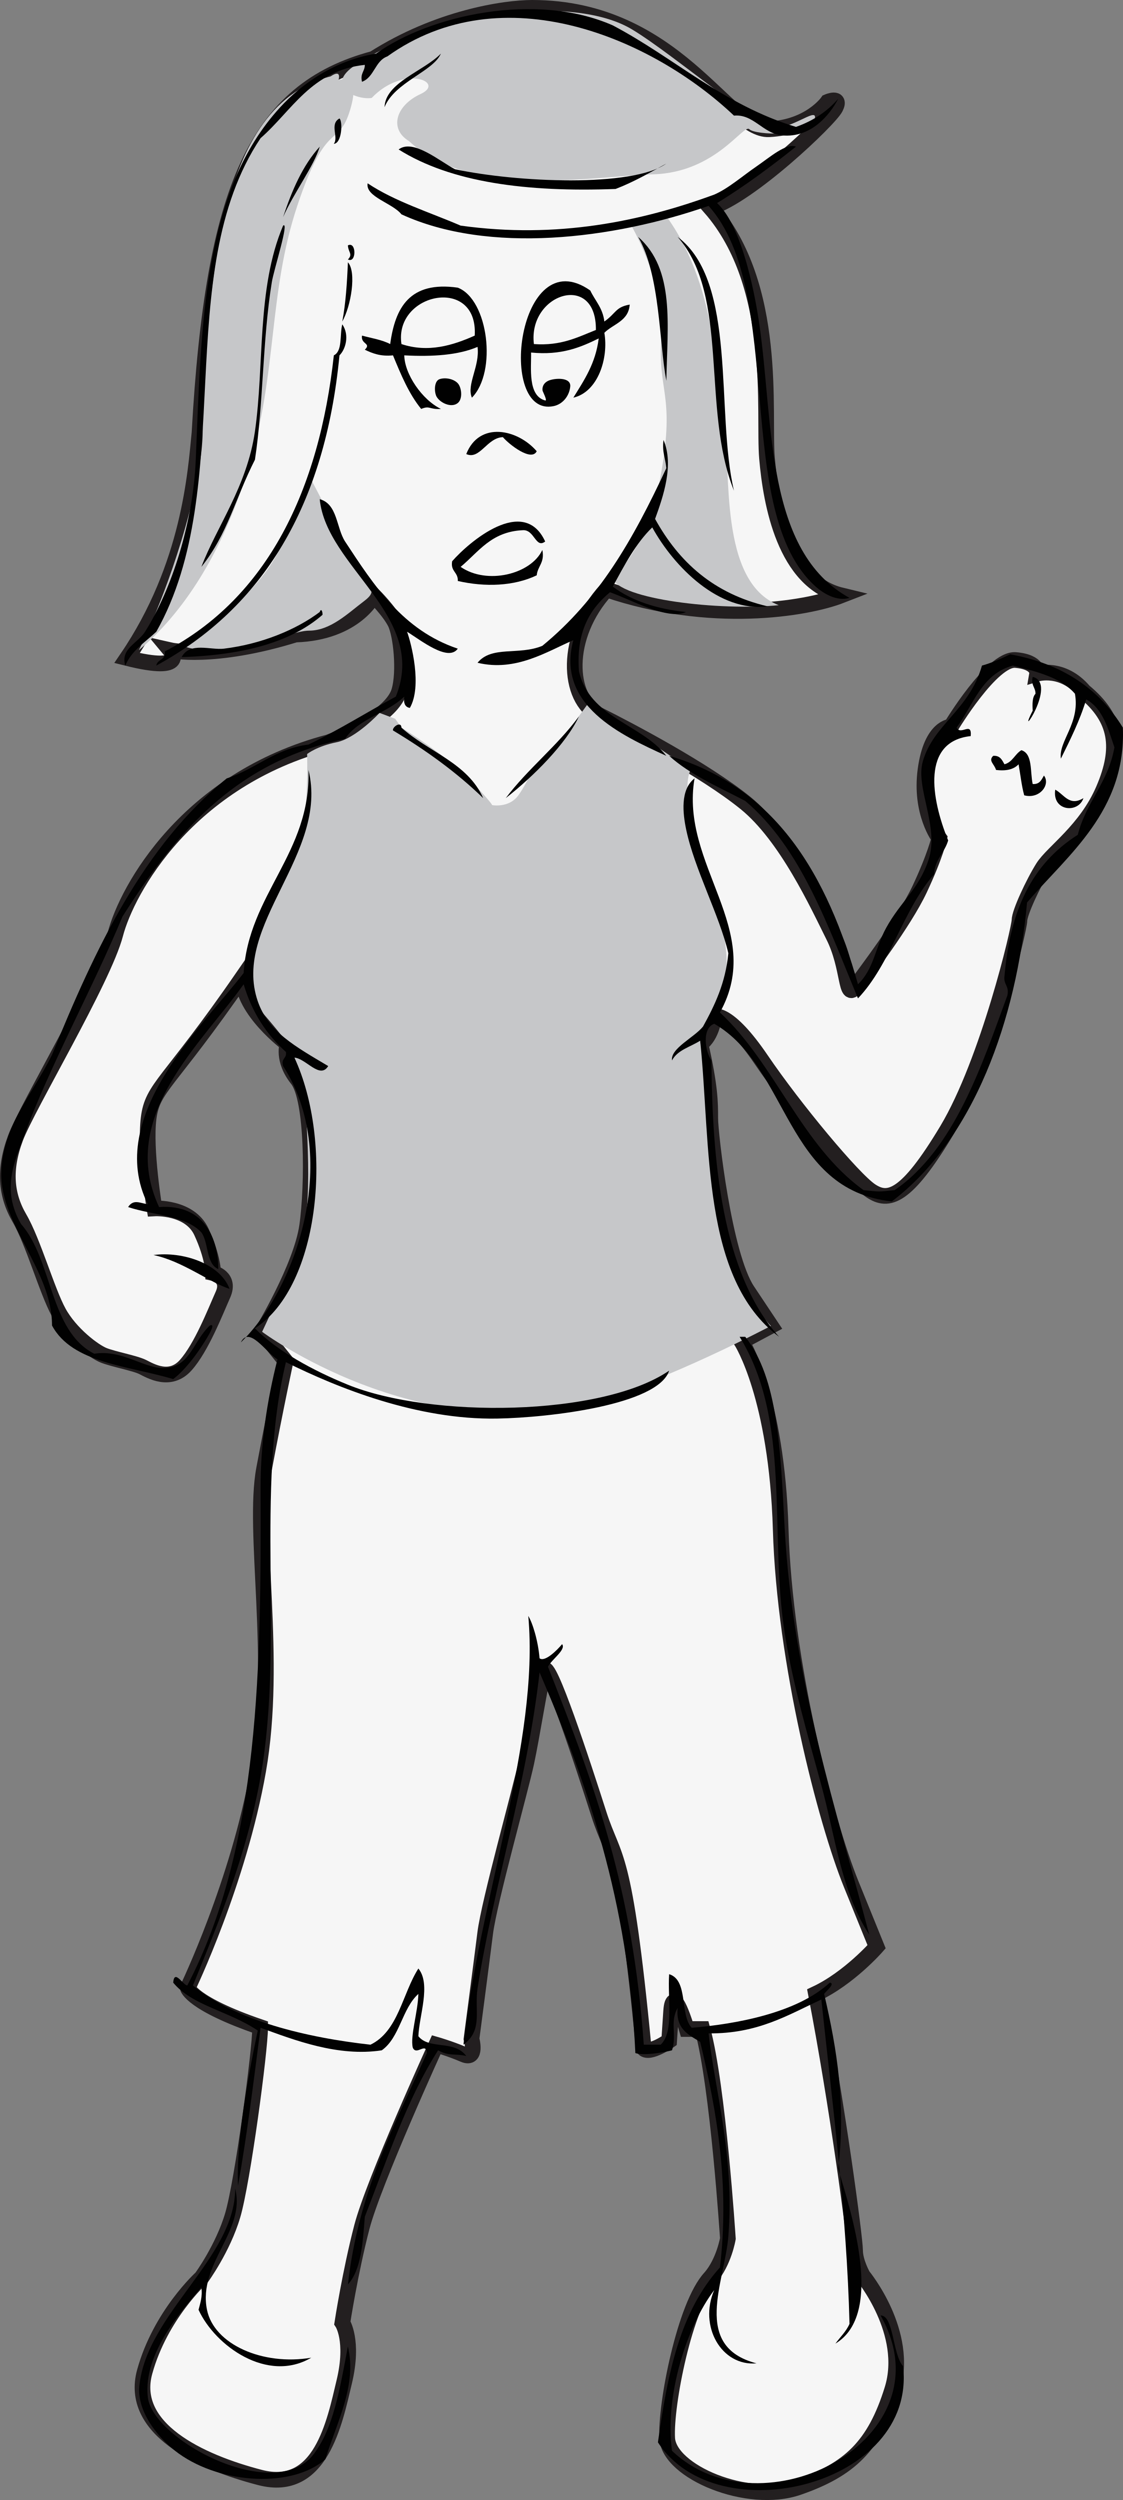 <?xml version="1.0" encoding="utf-8"?>
<!-- Generator: Adobe Illustrator 15.1.0, SVG Export Plug-In . SVG Version: 6.00 Build 0)  -->
<!DOCTYPE svg PUBLIC "-//W3C//DTD SVG 1.1//EN" "http://www.w3.org/Graphics/SVG/1.1/DTD/svg11.dtd">
<svg version="1.1" id="Layer_1" xmlns="http://www.w3.org/2000/svg" xmlns:xlink="http://www.w3.org/1999/xlink" x="0px" y="0px"
	 width="143.463px" height="319.123px" viewBox="0 0 143.463 319.123" enable-background="new 0 0 143.463 319.123"
	 xml:space="preserve">
<rect x="0" y="0" width="143.463" height="319.123" fill="#808080" stroke="none"/>
<g>
	<path fill="#F6F6F6" stroke="#231F20" stroke-width="2" stroke-miterlimit="10" d="M67.985,1c18.293,0,25,15.75,30.25,15.5
		s7.5-3.5,7.5-3.5s1.75-0.75,1,0.75s-11,11.25-16,12.75c8.75,10,6.75,26.25,7.25,32s2.25,15.75,9.5,17.5
		c-4.5,1.75-16.75,3.75-30-0.75c-5.5,6-5,14-1,16s13.5,7,18.75,11.25s9.25,13,11.25,17s1.5,8.25,2.75,6.5s6.25-8.25,8.25-12.5
		s2.5-6.5,2.5-6.5s-2.5-3.25-1.75-8.75s3.25-5.5,3.25-5.5s5.25-8.75,8.25-8.5s2.75,1.75,2.75,1.75s3.25-1,6,2.25
		c4.25,3.5,4.75,7.25,2.5,12.5s-6.5,8-7.75,10s-3,5.75-3,6.75s-4,18-9.25,26.75s-7.5,9.25-9.75,7.75s-9.75-10.5-14-16.75
		s-6-5.5-6-5.5s-0.25,2.5-1.75,3.5c1.25,5.5,1.25,7.5,1.25,9.5s1.75,17.5,4.75,22s3,4.5,3,4.5l-3.75,2c0,0,4.5,7,5,24
		s5.75,37.25,9,45.25s3.25,8,3.25,8s-3.5,4-7.75,6c2.75,14.25,5,31.25,5,32.75s1,3.25,1,3.25s6,7.25,3.75,14.5s-5.5,10.25-12,12.5
		s-16.5-2-16.75-6.25s2.25-17,5.5-20.5c1.75-2,2.25-5,2.25-5s-1.25-19.5-3.25-26.75h-2c0,0-1.75-6-2-2.25s-0.25,3.75-0.25,3.75
		s-2.5,1.75-3.25,1c-2.5-26-3.75-23.75-5.75-30s-6.5-20-7-18.25s-1.5,8.25-2.25,11.75s-4.75,17.75-5.25,21.75s-1.75,13.5-1.75,13.5
		s0.75,2.75-1,2s-3.5-1.25-3.5-1.25s-8,17.5-9.5,23.25s-2.5,12.25-2.5,12.25s1.5,2.25,0.25,7.5s-3,14.25-10.75,12.25
		s-16.75-6.25-14.75-13.5s7.25-12,7.25-12s2.75-3.75,4-8s3.5-21,3.5-24c-8.75-3-9.25-5-9.25-5s6.5-13.5,9-27.75
		s-0.75-30.5,0.75-38.5s2.75-13.75,2.75-13.75l-3-3.75c0,0,5-8.25,5.75-13.5c0.75-5.25,0.75-16.25-1.25-18.75s-1.25-4.5-1.25-4.5
		s-5.75-4.25-5.75-8.5c-9.5,13.75-11.5,14-12,18s0.75,11.5,0.75,11.5s4.5-0.25,6,3c1.5,3.25,1.5,5.25,1.5,5.25s2.25,0.5,1.25,2.75
		s-2.75,6.75-4.75,9s-4.5,0.75-5.5,0.25s-3.75-1-5-1.5s-4.25-2.75-5.75-5.5s-3.25-9-5-12c-1.75-3-2-6.25-0.5-10.25
		s11.25-20.25,12.75-26s9.25-19.75,27.25-24.5c4-1.5,8.25-4,9-6.5s0.25-7.25-0.5-8.75s-2.75-3.5-2.75-3.5s-2.25,4.75-10,5
		c-10.5,3.25-16,2-16,2s2.5,3-5.5,1c8-11.75,8.75-23.75,9.25-28.75C27.235,24,32.735,11.5,47.735,7.5C55.985,2.25,64.485,1,67.985,1
		z"/>
	<path fill="#C6C7C9" d="M45.485,8.25c10.541-6.82,27.75-9,35.25-4.5c5.563,3.337,16.5,13,19,12.5s5-2.75,4.25-0.75
		s-7.5,1.75-8.25,1s-4.25,5.5-12.25,5.75S60.235,25.5,52.235,18c-2.5-1.5-1.75-4.5,1.5-6s-2.109-3.82-6.25,0.5
		C45.595,12.82,41.235,11,45.485,8.25z"/>
	<path fill="#C6C7C9" d="M25.485,52c1.75-12,1-38.25,16.75-42.25c1.5-1,1,0.5,1,0.5s3-1.25,1.5,3.75s-3,1-6.75,12.25
		s-2.5,21.25-6.25,33.5S22.485,79,17.735,83c0,0,3.75-7.25,6.5-17.75S25.485,52,25.485,52z"/>
	<path fill="#C6C7C9" d="M39.485,60.75c1,1.75,5,9.75,6.25,12s2.75,2.5,0.75,4s-4.25,3.75-7,3.75s-10,4-16,2
		c13.5-9.75,12-13.5,14-16.25S39.485,60.75,39.485,60.75z"/>
	<path fill="#C6C7C9" d="M85.235,27.75c6.75,9.5,6.25,22,7.25,27s-0.75,19.5,7,22.5c-7.5,0.75-20.5-0.75-21.25-3.5
		c0,0,4.5-3.5,6.25-13.5s-0.5-10.25,0-17.25s-4-14.5-4-14.5L85.235,27.75z"/>
	<path fill="#C6C7C9" d="M39.235,96.25c0,0,0.25,7.75-1,11.25s-9.25,16.5-4.5,22s3.87,5.5,3.87,5.5s1.38,3.25,1.38,5
		s1.25,14.25-0.75,19.25c-2,5-4.75,10.75-4.75,10.75s19.75,14.75,42,9c9.75-2.75,23-9.75,23-9.75s-2.25-2.25-4-6
		s-3.5-16.25-3.75-20.5s-1.29-9.91-1.29-9.91s2.79-4.09,3.29-8.09s-1-9.5-2.5-13.25s-3.25-10.75-2-13.25
		C77.735,91,74.985,90,74.985,90s-3.75,5.25-5.75,7.25s-1.75,2.5-3,4.25s-3.5,1.25-3.5,1.25s1,0.75-2.25-2.75s-9.2-7.12-9.2-7.12
		l-0.8-1.13l-2-0.75c0,0-3,3.25-5.5,3.75S39.235,96.25,39.235,96.25z"/>
	<g>
		<g>
			<path fill="#010101" d="M43.365,15.12c0.438,0.345,0.324,3.184-0.72,3.24C43.3,17.507,42.056,15.855,43.365,15.12z"/>
			<path fill="#010101" d="M108.525,76.32c-1.599,0.487-3.326-0.554-4.319-1.44c-10.724-9.558-3.771-37.537-13.681-48.6
				c-12.262,4.283-28.132,6.178-39.24,1.08c-1.14-1.446-4.637-2.233-4.318-3.96c3.452,2.308,7.854,3.667,11.88,5.4
				c12.357,1.713,23.063-0.541,32.398-3.96c1.776-0.763,3.578-2.351,5.4-3.6c1.729-1.186,3.794-3.019,5.04-2.52
				c-3.209,2.551-6.505,5.015-10.08,7.2c3.407,3.114,5.025,12.821,5.4,15.48C98.854,54.095,97.715,70.386,108.525,76.32z"/>
			<path fill="#010101" d="M81.525,30.24c4.737,4.166,3.721,11.208,3.601,18.36C84.187,43.728,84.364,35.169,81.525,30.24z"/>
			<path fill="#010101" d="M86.565,30.24c7.676,5.742,4.823,22.347,7.2,32.4C89.558,52.144,93.26,37.842,86.565,30.24z"/>
			<path fill="#010101" d="M44.445,31.32c1.106-0.551,1.106,2.351,0,1.8C45.12,32.435,44.485,32.216,44.445,31.32z"/>
			<path fill="#010101" d="M44.445,33.48c1.116,1.224,0.41,5.577-0.72,7.56C44.169,38.724,44.333,36.128,44.445,33.48z"/>
			<path fill="#010101" d="M77.205,41.04c1.518-1.06,1.401-1.838,3.24-2.16c-0.151,2.127-2.101,2.459-3.24,3.6
				c0.557,3.24-0.81,7.557-3.96,8.28c1.376-2.225,2.844-4.358,3.24-7.56c-2.337,1.143-4.779,2.181-8.64,1.8
				c0.04,1.96-0.449,5.513,1.799,6.12c0.336,0.09-0.319-1.158-0.333-1.264c-0.076-0.58,0.239-1.036,0.757-1.263
				c0.765-0.334,2.899-0.491,2.78,0.749c-0.113,1.183-0.94,2.253-2.123,2.498c-7.295,1.51-4.604-21.27,4.68-14.76
				C76.022,38.384,77.008,39.318,77.205,41.04z M68.205,43.92c3.492,0.252,5.598-0.884,7.921-1.8
				C76.21,34.636,67.422,37.486,68.205,43.92z"/>
			<path fill="#010101" d="M58.485,36.72c3.902,1.513,5.04,10.76,1.8,14.04c-0.71-1.68,1.033-4,0.722-6.48
				c-2.437,1.045-5.686,1.275-9.36,1.08c0.031,2.373,2.256,5.661,4.68,6.84c-1.491,0.097-1.401-0.473-2.52,0
				c-1.566-1.914-2.586-4.374-3.602-6.84c-1.601,0.161-2.624-0.256-3.6-0.72c0.881-0.849-0.538-0.67-0.36-1.8
				c1.231,0.329,2.579,0.541,3.602,1.08C50.48,39.275,52.326,35.841,58.485,36.72z M51.285,43.92c3.431,1.142,6.594,0.156,9.36-1.08
				C61.113,35.157,50.301,37.368,51.285,43.92z"/>
			<path fill="#010101" d="M56.998,48.299c0.659,0.042,1.339,0.332,1.628,0.826c0.373,0.632,0.461,1.887-0.194,2.359
				c-0.813,0.585-2.166-0.041-2.638-0.815c-0.334-0.547-0.375-2.019,0.357-2.27C56.405,48.312,56.699,48.28,56.998,48.299z"/>
			<path fill="#010101" d="M68.565,57.6c-0.673,1.378-3.564-0.896-4.32-1.8c-2.053,0.078-2.935,2.94-4.68,2.16
				C61.235,53.718,66.142,54.781,68.565,57.6z"/>
			<path fill="#010101" d="M69.646,69.12c-1.223,0.96-1.363-1.568-2.88-1.44c-4.015,0.187-5.625,2.775-7.92,4.68
				c3.346,2.323,8.983,0.96,10.438-2.16c0.323,1.643-0.599,2.041-0.72,3.24c-2.908,1.386-6.579,1.521-10.08,0.72
				c0.06-1.139-0.957-1.203-0.72-2.52C59.889,69.208,66.912,63.181,69.646,69.12z"/>
			<path fill="#010101" d="M61.726,101.88c-3.409-3.311-7.324-6.116-11.521-8.64c-0.108-0.437,1.04-1.241,1.08-0.36
				C54.68,95.966,59.749,97.377,61.726,101.88z"/>
			<path fill="#010101" d="M130.485,95.76c1.463,0.458,1.098,2.743,1.44,4.32c0.9,0.061,1.127-0.553,1.438-1.08
				c0.872,1.13-0.538,3.048-2.52,2.52c-0.337-1.223-0.481-2.638-0.721-3.96c-0.581,0.618-1.506,0.895-2.881,0.72
				c-0.203-0.749-1.027-1.164-0.358-1.8c0.9-0.061,1.127,0.553,1.438,1.08C129.365,97.28,129.651,96.246,130.485,95.76z"/>
			<path fill="#010101" d="M134.806,100.8c1.124,0.592,1.806,2.182,3.6,1.08C137.78,103.837,134.398,103.598,134.806,100.8z"/>
			<path fill="#010101" d="M29.325,164.521c-2.468-0.775-6.038-3.561-9.72-4.32C23.338,159.71,28.115,161.289,29.325,164.521z"/>
			<path fill="#010101" d="M94.485,170.641c0.24,0,0.48,0,0.721,0c4.229,5.366,4.479,14.339,5.039,24.479
				c1.076,19.425,6.68,36.153,10.802,51.841c-3.569-5.467-4.347-12.561-6.12-19.079c-1.707-6.274-3.657-12.906-4.682-19.44
				C98.238,195.621,101.122,181.349,94.485,170.641z"/>
			<path fill="#010101" d="M107.085,12.6c-1.087,2.119-3.546,5.05-7.199,4.68c-2.434-0.247-3.633-2.756-6.12-2.52
				C83.374,4.924,64.255-3.372,49.485,7.2c-1.587,0.573-1.664,2.656-3.24,3.24c-0.26-1.1,0.368-1.312,0.36-2.16
				c-6.84,0.72-9.287,5.833-13.32,9.36c-11.571,17.325-2.818,44.418-13.318,63c-1.418,1.343-3.143,2.378-3.961,4.32
				c-0.662-2.139,1.604-2.864,2.521-4.32c3.411-5.417,6.146-13.914,6.48-21.96c0.719-17.335,0.9-34.246,10.8-45
				c2.736-2.974,6.909-5.961,12.239-6.84c6.854-4.905,20.409-7.923,30.239-3.6c7.938,4.183,14.104,10.136,23.4,12.96
				C103.906,15.421,105.692,14.207,107.085,12.6z"/>
			<path fill="#010101" d="M56.325,6.84c-0.965,2.277-5.938,3.658-7.199,6.84C49.222,10.533,54.134,9.091,56.325,6.84z"/>
			<path fill="#010101" d="M50.926,19.08c1.855-1.432,5.335,1.577,7.199,2.52c7.848,1.685,22.663,2.349,27-0.72
				c-2.093,1.148-4.14,2.341-6.479,3.24C67.298,24.548,57.63,23.296,50.926,19.08z"/>
			<path fill="#010101" d="M40.846,18.72c-0.702,2.421-3.37,5.988-4.682,9C37.294,24.29,38.675,21.11,40.846,18.72z"/>
			<path fill="#010101" d="M25.726,72.36c1.949-5.13,5.826-10.266,6.84-17.28c1.227-8.486,0.204-18.269,3.6-26.28
				c0.829-0.635-1.179,5.603-1.438,7.2c-1.201,7.353-1.076,15.62-2.16,22.68C30.024,63.681,29.101,68.133,25.726,72.36z"/>
			<path fill="#010101" d="M43.726,41.4c0.975,1.413,0.393,3.239-0.36,3.96c-1.839,19.161-9.793,32.207-23.398,39.6
				c0.109-0.849,1.25-0.669,1.08-1.8c13.156-6.881,19.72-20.618,21.6-37.8C43.777,44.813,43.382,42.736,43.726,41.4z"/>
			<path fill="#010101" d="M84.766,56.16c1.35,3.223-0.038,7.205-1.08,10.08c3.031,5.488,7.486,9.554,14.399,11.16
				c-6.224,0.791-11.979-5.039-14.761-10.08c-2.131,2.069-3.559,4.841-5.04,7.56c2.404,1.795,5.548,2.852,9.36,3.24
				c-2.396,1.083-6.987-1.571-9.72-2.52c-2.554,2.127-4.34,5.021-3.96,10.08c1.353,5.967,7.943,6.695,11.159,10.8
				c-5.802-2.639-14.118-6.468-11.881-14.76c-3.371,1.441-7.334,4.06-12.238,2.88c1.826-2.221,5.251-0.909,8.278-2.16
				c7.199-5.905,11.524-13.409,15.841-22.68C85.024,58.541,84.553,57.693,84.766,56.16z"/>
			<path fill="#010101" d="M22.125,176.04c-5.719-1.721-12.881-1.998-15.479-6.84c-0.002-7.096-6.573-12.784-6.48-19.44
				c0.084-5.987,3.971-10.018,6.48-15.12c5.548-13.652,11.708-26.691,22.32-35.28c3.722-1.198,6.079-3.761,10.438-4.32
				c3.894-1.868,7.419-4.101,11.16-6.12c4.182-10.278-8.86-16.49-9.72-25.2c2.277,0.601,2.108,3.65,3.239,5.4
				c3.711,5.65,7.393,11.328,14.399,13.68c-1.231,1.734-4.752-1.096-6.479-2.16c0.55,1.527,1.946,6.945,0.358,9.72
				c-0.633-0.087-0.819-0.62-0.72-1.44c-2.187,2.134-5.844,2.796-7.561,5.4C29.958,97.233,22.27,106.585,15.645,117
				c-3.723,9.006-9.325,19.102-12.601,28.08c-1.166,3.198-2.911,6.74-0.359,11.16c4.055,4.585,3.618,13.661,9.36,16.562
				c3.688-0.615,6.64,2.166,9.358,1.8c2.956-0.398,3.278-3.385,5.4-5.4c1.041-0.459-0.707,2.176-1.44,3.24
				C24.303,173.983,23.052,175.36,22.125,176.04z"/>
			<path fill="#010101" d="M23.205,83.88c1.034-1.975,3.691-0.874,5.4-1.08c4.813-0.583,9.278-2.444,12.24-4.68
				c0.189-0.554,0.375-0.023,0.358,0.36C37.035,82.109,30.763,83.638,23.205,83.88z"/>
			<path fill="#010101" d="M138.766,89.28c-0.839,2.761-2.052,5.148-3.24,7.56c-0.315-2.241,2.469-4.488,1.8-8.28
				c-1.765-2.075-4.859-2.819-7.92-3.6c-3.992,1.048-5.06,5.021-7.199,7.92c0.526,1.058,1.976-0.861,1.801,1.08
				c-6.281,0.679-5.079,7.924-2.881,13.32c-0.457,1.583-1.69,2.389-1.801,4.32c-3.966,4.554-5.563,11.477-9.72,15.84
				c-3.885-9.315-7.243-19.157-14.399-25.2c-3.383-1.777-7.012-3.309-9.721-5.76c13.742,4.019,20.213,15.308,24.12,29.16
				c2.045-1.969,2.181-4.624,3.601-7.2c1.866-3.387,4.131-4.887,5.399-8.64c1.439-4.255-1.689-9.203-0.72-12.6
				c1.355-4.756,5.941-6.542,7.56-12.24c1.314-0.366,2.467-0.893,3.602-1.44c6.713,1.207,11.393,4.447,14.398,9.36
				c0.427,10.618-6.995,16.203-12.239,22.32c-1.349,14.912-6.775,30.211-17.279,38.16c-13.651-1.469-13.099-17.143-22.682-22.68
				c-1.617,0.578-1.159,3.584-0.358,4.68c0.095,12.512,1.271,27.138,8.64,35.28c-9.925-7.428-8.688-24.282-10.08-37.8
				c-1.241,0.798-2.896,1.182-3.6,2.52c-0.213-1.541,2.832-2.922,3.96-4.32c1.495-2.705,2.867-5.532,3.24-9.36
				c-1.135-4.854-4.354-10.776-5.4-15.84c-0.405-1.96-0.783-5.036,1.08-6.48c-1.917,11.074,9.118,19.336,3.24,29.88
				c7.095,6.585,10.391,16.969,18.358,22.68c2.278,0.222,1.684,0.222,3.96,0c7.685-5.241,11.242-16.243,14.4-24.84
				c0.289-1.249-0.536-1.384-0.36-2.52c0.728-8.332,3.414-14.21,9.36-18c1.065-4.214,3.893-6.667,4.68-11.16
				C141.551,92.975,140.862,90.423,138.766,89.28z"/>
			<path fill="#010101" d="M131.926,86.4c3.297,0.833-2.271,8.748,0,4.32c-0.048-0.888-0.056-1.734,0.359-2.16
				C132.294,87.712,131.665,87.501,131.926,86.4z"/>
			<path fill="#010101" d="M73.966,91.441c-1.653,3.508-5.792,7.647-9.36,10.44C67.444,98.119,71.165,95.239,73.966,91.441z"/>
			<path fill="#010101" d="M31.125,125.64c-5.303,7.532-16.181,16.874-10.8,28.44c5.955-0.439,7.571,4.306,7.562,7.919
				c-1.591-0.689-1.207-3.353-2.16-4.68c-2.021-2.18-6.211-2.189-9.36-3.24c0.688-1.063,1.528-0.489,2.521-0.36
				c-5.575-11.215,7.227-22.951,12.238-29.52c0.597-10.059,8.627-15.287,8.28-25.92c2.649,10.704-9.818,19.777-6.479,29.52
				c1.335,3.896,4.744,5.753,9,8.28c-1.056,1.738-2.833-0.966-4.32-1.08c4.947,10.609,3.419,29.069-5.04,34.56
				c2.854,2.893,7.363,5.363,11.88,7.2c10.526,4.279,32.4,4.104,41.04-1.801c-1.42,4.38-15.316,6.003-21.96,6.119
				c-10.245,0.183-20.392-3.92-27-7.198c-3.966,16.354-0.194,35.812-3.24,52.92c-1.775,9.981-5.322,18.478-8.64,26.64
				c5.433,4.541,14.733,6.682,22.68,7.562c3.563-1.721,4.065-6.495,6.12-9.722c1.648,2.006,0.081,6.067,0,8.642
				c1.41,1.75,4.571,0.437,6.12,2.52c-1.505-0.344-2.153,0.063-3.6-0.72c-3.983,6.217-6.498,13.901-9.36,21.24
				c-0.27,3.329-0.442,6.758-2.16,8.64c1.335-11.864,5.999-20.4,10.08-29.521c-0.086-1.504-1.339,0.409-1.8-0.72
				c-0.33-1.515,0.664-4.539,0.72-6.84c-2.094,1.866-2.358,5.561-4.68,7.2c-5.587,0.849-11.139-1.299-15.48-2.88
				c-0.882,6.798-1.717,13.643-2.88,20.159c-0.253-5.651,1.277-13.947,2.521-19.801c-3.645-2.472-8.418-3.197-10.801-6.12
				c0.146-1.785,1.231,0.321,1.801,0.36c9.339-17.842,9.433-41.2,9.358-63.36c-0.019-5.764,0.824-11.316,2.16-16.56
				c-1.389-0.792-3.627-4.358-4.68-2.16c7.442-7.251,12.666-24.004,5.399-35.28c-0.298-1.017,0.508-0.933,0.359-1.8
				C34.06,132.066,32.194,129.252,31.125,125.64z"/>
			<path fill="#010101" d="M70.006,212.761c6.079,15.396,10.835,28.445,12.238,48.239c0.722,0,1.44,0,2.16,0
				c1.727-1.635,0.863-5.856,1.08-9c2.482,0.759,1.33,5.15,2.88,6.841c5.62-0.464,13.444-1.877,17.642-5.762
				c0.765,0.115-0.516,1.114-0.722,1.44c1.701,7.273,2.758,14.151,1.801,22.32c1.652,5.634,5.933,18.531-0.359,22.318
				c0.604-0.836,1.357-1.521,1.8-2.52c-0.359-14.049-2.132-27.661-3.6-41.4c-4.271,1.97-8.103,4.379-14.4,4.32
				c0.739,7.019,3.346,15.637,2.521,25.92c-0.468,5.811-4.712,14.036,3.6,16.2c-4.489,0.395-7.409-4.755-5.4-9.36
				c-3.585,4.727-6.344,13.608-5.398,20.521c11.483,10.932,35.554-1.534,26.64-17.28c1.7-0.014,1.518,4.959,2.88,6.479
				c1.767,15.244-23.751,21.434-31.318,9.721c1.235-8.767,2.79-16.646,7.92-22.32c1.241-10.499-0.354-19.783-2.521-28.8
				c-1.498-0.901-3.146-1.653-2.88-4.32c-1.034,1.804-0.072,3.399-0.72,5.4c-1.438,0.36-3.613,0.673-4.682,0.358
				c-0.913-19.364-6.139-34.421-12.238-48.6c-1.616,14.236-5.929,27.515-7.92,40.32c-0.435,2.784,0.745,5.317-1.802,7.2
				c1.981-18.489,9.73-38.636,8.28-54.722c0.545,0.869,1.253,3.15,1.44,5.4c0.68,0.539,2.275-1.067,2.88-1.8
				C72.36,210.576,70.432,211.851,70.006,212.761z"/>
			<path fill="#010101" d="M25.365,294.841c0.218-0.862,0.519-1.644,0.36-2.881c-2.225,2.67-7.484,8.354-6.84,14.04
				c0.617,5.469,16.328,13.785,21.238,7.199c2.469-3.308,3.274-8.127,4.32-13.68c1.179,4.929-1.354,9.511-2.88,14.399
				c-4.133,3.648-13.182,3.237-18.72-0.721c-2.335-1.668-5.389-5.171-5.04-8.64c0.927-9.259,12.26-16.337,12.239-25.2
				c1.404,5.381-4.789,9.609-3.601,15.48c0.897,4.427,7.132,7.164,13.32,6.119C34.171,304.248,27.483,299.452,25.365,294.841z"/>
		</g>
	</g>
</g>
</svg>

